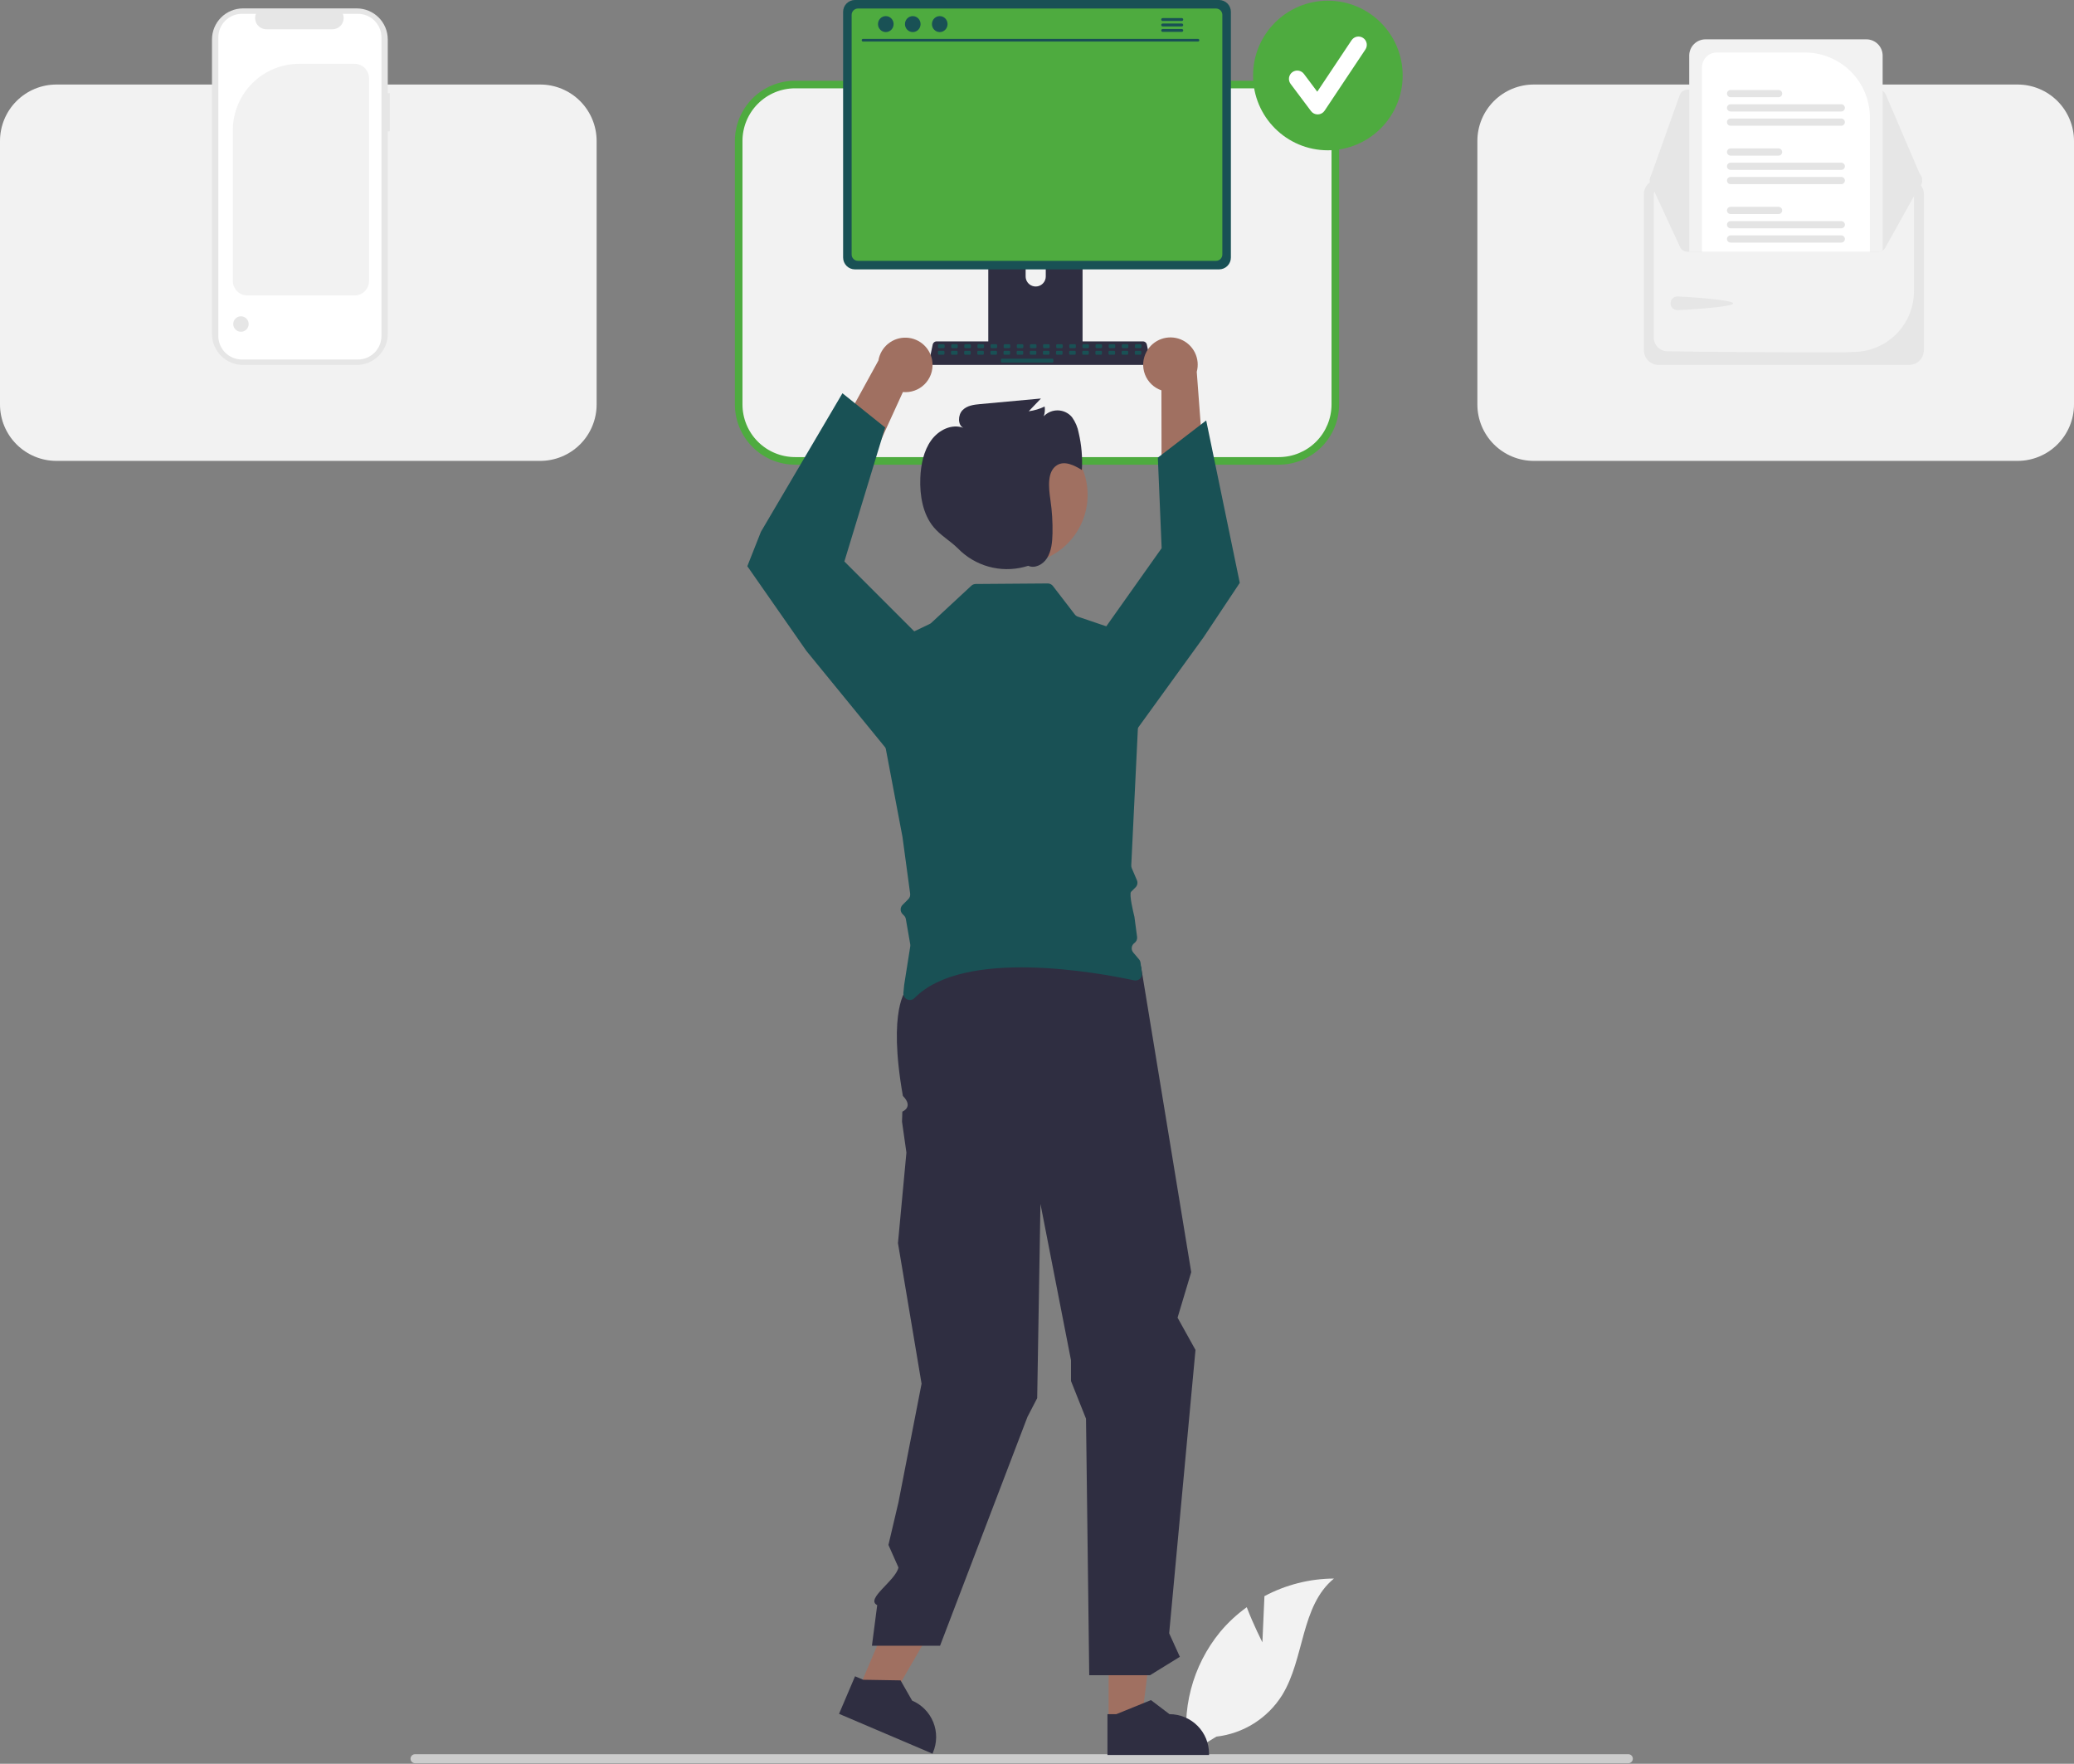 <svg width="501" height="426" viewBox="0 0 501 426" fill="none" xmlns="http://www.w3.org/2000/svg">
<rect x="0" y="0" width="501" height="426" fill="#808080" stroke="none"/>
<g clip-path="url(#clip0_291_120)">
<path d="M304.946 396.658L305.442 385.511C310.61 382.748 316.374 381.289 322.234 381.26C314.169 387.854 315.177 400.565 309.709 409.432C307.982 412.185 305.658 414.513 302.909 416.246C300.16 417.978 297.057 419.07 293.829 419.439L287.079 423.572C286.153 418.409 286.357 413.107 287.678 408.03C288.998 402.954 291.403 398.224 294.728 394.166C296.615 391.909 298.78 389.898 301.17 388.181C302.786 392.443 304.946 396.658 304.946 396.658Z" fill="#F2F2F2"/>
<path d="M394.434 424.774C394.434 424.917 394.406 425.059 394.352 425.191C394.297 425.323 394.217 425.444 394.116 425.545C394.014 425.646 393.894 425.726 393.762 425.781C393.63 425.835 393.488 425.863 393.345 425.863H100.257C99.969 425.863 99.692 425.748 99.487 425.544C99.283 425.34 99.168 425.063 99.168 424.774C99.168 424.485 99.283 424.208 99.487 424.004C99.692 423.8 99.969 423.685 100.257 423.685H393.345C393.488 423.684 393.63 423.712 393.762 423.767C393.894 423.821 394.014 423.902 394.116 424.003C394.217 424.104 394.297 424.224 394.352 424.357C394.406 424.489 394.434 424.631 394.434 424.774Z" fill="#CCCCCC"/>
<path d="M487.377 111.317H370.5C366.888 111.313 363.425 109.877 360.871 107.323C358.317 104.769 356.881 101.306 356.877 97.694V34.037C356.881 30.425 358.317 26.963 360.871 24.409C363.425 21.855 366.888 20.419 370.5 20.415H487.377C490.989 20.419 494.452 21.855 497.005 24.409C499.559 26.963 500.996 30.425 501 34.037V97.694C500.996 101.306 499.559 104.769 497.006 107.323C494.452 109.877 490.989 111.313 487.377 111.317Z" fill="#F2F2F2"/>
<path d="M308.939 111.317H192.061C188.449 111.313 184.987 109.877 182.433 107.323C179.879 104.769 178.442 101.306 178.438 97.694V34.037C178.442 30.425 179.879 26.963 182.433 24.409C184.987 21.855 188.449 20.419 192.061 20.415H308.939C312.551 20.419 316.013 21.855 318.567 24.409C321.121 26.963 322.558 30.425 322.562 34.037V97.694C322.558 101.306 321.121 104.769 318.567 107.323C316.013 109.877 312.551 111.313 308.939 111.317Z" fill="#F2F2F2"/>
<path d="M130.5 111.317H13.623C10.011 111.313 6.548 109.877 3.994 107.323C1.441 104.769 0.004 101.306 0 97.694V34.037C0.004 30.425 1.441 26.963 3.995 24.409C6.548 21.855 10.011 20.419 13.623 20.415H130.5C134.112 20.419 137.575 21.855 140.129 24.409C142.683 26.963 144.119 30.425 144.123 34.037V97.694C144.119 101.306 142.683 104.769 140.129 107.323C137.575 109.877 134.112 111.313 130.5 111.317Z" fill="#F2F2F2"/>
<path d="M308.939 112.232H192.061C188.207 112.228 184.512 110.695 181.786 107.969C179.061 105.244 177.528 101.549 177.523 97.694V34.037C177.528 30.183 179.061 26.488 181.786 23.762C184.512 21.037 188.207 19.504 192.061 19.5H308.939C312.793 19.504 316.489 21.037 319.214 23.762C321.939 26.488 323.472 30.183 323.477 34.037V97.694C323.473 101.549 321.94 105.244 319.214 107.969C316.489 110.695 312.793 112.228 308.939 112.232ZM192.061 21.33C188.692 21.333 185.462 22.673 183.08 25.056C180.698 27.438 179.358 30.668 179.354 34.037V97.694C179.357 101.063 180.697 104.293 183.08 106.676C185.462 109.058 188.692 110.398 192.061 110.402H308.939C312.308 110.398 315.538 109.058 317.921 106.676C320.303 104.293 321.643 101.063 321.647 97.694V34.037C321.643 30.668 320.303 27.438 317.92 25.056C315.538 22.673 312.308 21.333 308.939 21.33H192.061Z" fill="#4EAB3F"/>
<path d="M94.145 22.493H93.672V9.531C93.672 7.542 92.882 5.634 91.475 4.227C90.068 2.82 88.16 2.03 86.171 2.03H58.709C57.724 2.03 56.748 2.224 55.838 2.601C54.928 2.978 54.101 3.53 53.404 4.227C52.708 4.923 52.155 5.75 51.778 6.661C51.401 7.571 51.207 8.546 51.207 9.531V80.64C51.207 82.63 51.997 84.538 53.404 85.945C54.811 87.352 56.719 88.142 58.709 88.142H86.17C87.155 88.142 88.131 87.948 89.041 87.571C89.951 87.194 90.778 86.641 91.475 85.945C92.171 85.248 92.724 84.421 93.101 83.511C93.478 82.601 93.672 81.625 93.672 80.64V31.72H94.145L94.145 22.493Z" fill="#E6E6E6"/>
<path d="M92.142 9.029V81.142C92.142 82.651 91.543 84.097 90.476 85.164C89.41 86.231 87.963 86.831 86.455 86.831H58.43C56.921 86.831 55.473 86.232 54.406 85.165C53.339 84.099 52.739 82.651 52.738 81.142V9.029C52.739 7.52 53.339 6.073 54.406 5.006C55.473 3.939 56.92 3.34 58.429 3.34H61.829C61.662 3.751 61.599 4.196 61.644 4.637C61.69 5.078 61.843 5.5 62.09 5.868C62.337 6.236 62.671 6.538 63.062 6.746C63.453 6.955 63.889 7.064 64.332 7.065H80.309C80.753 7.064 81.189 6.955 81.58 6.746C81.971 6.538 82.304 6.236 82.552 5.868C82.799 5.5 82.952 5.078 82.997 4.637C83.043 4.196 82.979 3.751 82.812 3.34H86.454C87.962 3.34 89.409 3.94 90.476 5.006C91.542 6.073 92.142 7.519 92.142 9.028V9.029Z" fill="white"/>
<path d="M85.637 71.361H59.755C58.824 71.359 57.931 70.989 57.273 70.331C56.615 69.673 56.245 68.78 56.244 67.85V31.439C56.248 27.189 57.939 23.114 60.945 20.108C63.95 17.102 68.025 15.412 72.276 15.407H85.637C86.567 15.408 87.46 15.778 88.118 16.436C88.776 17.095 89.147 17.987 89.148 18.918V67.85C89.147 68.78 88.776 69.673 88.118 70.331C87.46 70.989 86.567 71.359 85.637 71.361Z" fill="#F2F2F2"/>
<path d="M58.204 80.125C59.233 80.125 60.068 79.291 60.068 78.262C60.068 77.233 59.233 76.398 58.204 76.398C57.175 76.398 56.341 77.233 56.341 78.262C56.341 79.291 57.175 80.125 58.204 80.125Z" fill="#E6E6E6"/>
<path d="M260.406 50.734H239.827C239.716 50.733 239.606 50.75 239.5 50.785C239.277 50.854 239.082 50.993 238.943 51.181C238.804 51.369 238.73 51.597 238.73 51.831V84.341H261.506V51.831C261.506 51.687 261.477 51.544 261.422 51.41C261.366 51.277 261.285 51.156 261.183 51.054C261.081 50.953 260.96 50.872 260.826 50.817C260.693 50.762 260.55 50.734 260.406 50.734ZM252.617 66.774C252.618 67.301 252.444 67.814 252.123 68.232C251.816 68.638 251.39 68.937 250.904 69.088C250.418 69.238 249.898 69.233 249.415 69.072C248.933 68.91 248.513 68.602 248.215 68.19C247.917 67.778 247.756 67.282 247.755 66.774V63.002C247.761 62.361 248.02 61.748 248.475 61.297C248.93 60.846 249.545 60.593 250.186 60.593C250.827 60.593 251.442 60.846 251.897 61.297C252.353 61.748 252.612 62.361 252.617 63.002V66.774Z" fill="#2F2E41"/>
<path d="M238.66 83.302V86.436C238.66 86.599 238.725 86.755 238.839 86.87C238.954 86.986 239.11 87.051 239.272 87.052H260.964C261.126 87.05 261.281 86.985 261.396 86.87C261.511 86.755 261.575 86.599 261.576 86.436V83.302H238.66Z" fill="#195155"/>
<path d="M294.482 0H206.518C205.762 0.001 205.037 0.301 204.503 0.836C203.968 1.37 203.667 2.094 203.665 2.85V62.209C203.666 62.965 203.966 63.691 204.501 64.226C205.036 64.761 205.761 65.061 206.518 65.062H294.482C295.239 65.061 295.964 64.761 296.499 64.226C297.034 63.691 297.335 62.965 297.335 62.209V2.85C297.333 2.094 297.032 1.37 296.497 0.836C295.963 0.301 295.238 0.001 294.482 0Z" fill="#195155"/>
<path d="M293.747 2.06H207.25C206.845 2.061 206.458 2.223 206.172 2.509C205.886 2.796 205.725 3.184 205.725 3.588V61.477C205.726 61.881 205.887 62.268 206.173 62.554C206.458 62.84 206.846 63.001 207.25 63.002H293.747C294.151 63.001 294.538 62.84 294.824 62.554C295.11 62.268 295.271 61.881 295.272 61.477V3.588C295.271 3.184 295.111 2.796 294.825 2.509C294.539 2.223 294.151 2.061 293.747 2.06Z" fill="#4EAB3F"/>
<path d="M277.828 87.001L277.029 83.207C276.996 83.052 276.924 82.908 276.821 82.788C276.718 82.668 276.587 82.575 276.439 82.519C276.332 82.477 276.218 82.455 276.103 82.455H226.238C226.123 82.455 226.009 82.477 225.902 82.519C225.754 82.575 225.622 82.668 225.519 82.788C225.416 82.908 225.345 83.052 225.312 83.207L224.513 87.001C224.484 87.139 224.487 87.281 224.52 87.418C224.553 87.555 224.616 87.682 224.705 87.792C224.793 87.901 224.905 87.989 225.032 88.05C225.159 88.11 225.298 88.142 225.439 88.142H276.899C277.04 88.143 277.18 88.111 277.307 88.05C277.434 87.99 277.546 87.9 277.634 87.79C277.723 87.681 277.787 87.554 277.82 87.417C277.853 87.281 277.856 87.138 277.828 87.001Z" fill="#2F2E41"/>
<path d="M227.941 83.138H226.85C226.714 83.138 226.603 83.249 226.603 83.385V83.843C226.603 83.979 226.714 84.09 226.85 84.09H227.941C228.078 84.09 228.188 83.979 228.188 83.843V83.385C228.188 83.249 228.078 83.138 227.941 83.138Z" fill="#195155"/>
<path d="M231.111 83.138H230.02C229.884 83.138 229.773 83.249 229.773 83.385V83.843C229.773 83.979 229.884 84.09 230.02 84.09H231.111C231.247 84.09 231.358 83.979 231.358 83.843V83.385C231.358 83.249 231.247 83.138 231.111 83.138Z" fill="#195155"/>
<path d="M234.281 83.138H233.19C233.053 83.138 232.943 83.249 232.943 83.385V83.843C232.943 83.979 233.053 84.09 233.19 84.09H234.281C234.417 84.09 234.528 83.979 234.528 83.843V83.385C234.528 83.249 234.417 83.138 234.281 83.138Z" fill="#195155"/>
<path d="M237.451 83.138H236.36C236.223 83.138 236.113 83.249 236.113 83.385V83.843C236.113 83.979 236.223 84.09 236.36 84.09H237.451C237.587 84.09 237.698 83.979 237.698 83.843V83.385C237.698 83.249 237.587 83.138 237.451 83.138Z" fill="#195155"/>
<path d="M240.621 83.138H239.53C239.393 83.138 239.283 83.249 239.283 83.385V83.843C239.283 83.979 239.393 84.09 239.53 84.09H240.621C240.757 84.09 240.868 83.979 240.868 83.843V83.385C240.868 83.249 240.757 83.138 240.621 83.138Z" fill="#195155"/>
<path d="M243.791 83.138H242.699C242.563 83.138 242.453 83.249 242.453 83.385V83.843C242.453 83.979 242.563 84.09 242.699 84.09H243.791C243.927 84.09 244.038 83.979 244.038 83.843V83.385C244.038 83.249 243.927 83.138 243.791 83.138Z" fill="#195155"/>
<path d="M246.961 83.138H245.869C245.733 83.138 245.622 83.249 245.622 83.385V83.843C245.622 83.979 245.733 84.09 245.869 84.09H246.961C247.097 84.09 247.207 83.979 247.207 83.843V83.385C247.207 83.249 247.097 83.138 246.961 83.138Z" fill="#195155"/>
<path d="M250.13 83.138H249.039C248.903 83.138 248.792 83.249 248.792 83.385V83.843C248.792 83.979 248.903 84.09 249.039 84.09H250.13C250.267 84.09 250.377 83.979 250.377 83.843V83.385C250.377 83.249 250.267 83.138 250.13 83.138Z" fill="#195155"/>
<path d="M253.3 83.138H252.209C252.073 83.138 251.962 83.249 251.962 83.385V83.843C251.962 83.979 252.073 84.09 252.209 84.09H253.3C253.437 84.09 253.547 83.979 253.547 83.843V83.385C253.547 83.249 253.437 83.138 253.3 83.138Z" fill="#195155"/>
<path d="M256.47 83.138H255.379C255.243 83.138 255.132 83.249 255.132 83.385V83.843C255.132 83.979 255.243 84.09 255.379 84.09H256.47C256.607 84.09 256.717 83.979 256.717 83.843V83.385C256.717 83.249 256.607 83.138 256.47 83.138Z" fill="#195155"/>
<path d="M259.64 83.138H258.549C258.413 83.138 258.302 83.249 258.302 83.385V83.843C258.302 83.979 258.413 84.09 258.549 84.09H259.64C259.776 84.09 259.887 83.979 259.887 83.843V83.385C259.887 83.249 259.776 83.138 259.64 83.138Z" fill="#195155"/>
<path d="M262.81 83.138H261.719C261.582 83.138 261.472 83.249 261.472 83.385V83.843C261.472 83.979 261.582 84.09 261.719 84.09H262.81C262.946 84.09 263.057 83.979 263.057 83.843V83.385C263.057 83.249 262.946 83.138 262.81 83.138Z" fill="#195155"/>
<path d="M265.98 83.138H264.889C264.752 83.138 264.642 83.249 264.642 83.385V83.843C264.642 83.979 264.752 84.09 264.889 84.09H265.98C266.116 84.09 266.227 83.979 266.227 83.843V83.385C266.227 83.249 266.116 83.138 265.98 83.138Z" fill="#195155"/>
<path d="M269.15 83.138H268.059C267.922 83.138 267.812 83.249 267.812 83.385V83.843C267.812 83.979 267.922 84.09 268.059 84.09H269.15C269.286 84.09 269.397 83.979 269.397 83.843V83.385C269.397 83.249 269.286 83.138 269.15 83.138Z" fill="#195155"/>
<path d="M272.32 83.138H271.228C271.092 83.138 270.982 83.249 270.982 83.385V83.843C270.982 83.979 271.092 84.09 271.228 84.09H272.32C272.456 84.09 272.567 83.979 272.567 83.843V83.385C272.567 83.249 272.456 83.138 272.32 83.138Z" fill="#195155"/>
<path d="M275.49 83.138H274.398C274.262 83.138 274.151 83.249 274.151 83.385V83.843C274.151 83.979 274.262 84.09 274.398 84.09H275.49C275.626 84.09 275.736 83.979 275.736 83.843V83.385C275.736 83.249 275.626 83.138 275.49 83.138Z" fill="#195155"/>
<path d="M227.904 84.724H226.813C226.676 84.724 226.566 84.834 226.566 84.97V85.428C226.566 85.564 226.676 85.674 226.813 85.674H227.904C228.04 85.674 228.151 85.564 228.151 85.428V84.97C228.151 84.834 228.04 84.724 227.904 84.724Z" fill="#195155"/>
<path d="M231.074 84.724H229.982C229.846 84.724 229.736 84.834 229.736 84.97V85.428C229.736 85.564 229.846 85.674 229.982 85.674H231.074C231.21 85.674 231.321 85.564 231.321 85.428V84.97C231.321 84.834 231.21 84.724 231.074 84.724Z" fill="#195155"/>
<path d="M234.244 84.724H233.152C233.016 84.724 232.905 84.834 232.905 84.97V85.428C232.905 85.564 233.016 85.674 233.152 85.674H234.244C234.38 85.674 234.49 85.564 234.49 85.428V84.97C234.49 84.834 234.38 84.724 234.244 84.724Z" fill="#195155"/>
<path d="M237.413 84.724H236.322C236.186 84.724 236.075 84.834 236.075 84.97V85.428C236.075 85.564 236.186 85.674 236.322 85.674H237.413C237.55 85.674 237.66 85.564 237.66 85.428V84.97C237.66 84.834 237.55 84.724 237.413 84.724Z" fill="#195155"/>
<path d="M240.583 84.724H239.492C239.356 84.724 239.245 84.834 239.245 84.97V85.428C239.245 85.564 239.356 85.674 239.492 85.674H240.583C240.72 85.674 240.83 85.564 240.83 85.428V84.97C240.83 84.834 240.72 84.724 240.583 84.724Z" fill="#195155"/>
<path d="M243.753 84.724H242.662C242.526 84.724 242.415 84.834 242.415 84.97V85.428C242.415 85.564 242.526 85.674 242.662 85.674H243.753C243.89 85.674 244 85.564 244 85.428V84.97C244 84.834 243.89 84.724 243.753 84.724Z" fill="#195155"/>
<path d="M246.923 84.724H245.832C245.696 84.724 245.585 84.834 245.585 84.97V85.428C245.585 85.564 245.696 85.674 245.832 85.674H246.923C247.059 85.674 247.17 85.564 247.17 85.428V84.97C247.17 84.834 247.059 84.724 246.923 84.724Z" fill="#195155"/>
<path d="M250.093 84.724H249.002C248.865 84.724 248.755 84.834 248.755 84.97V85.428C248.755 85.564 248.865 85.674 249.002 85.674H250.093C250.229 85.674 250.34 85.564 250.34 85.428V84.97C250.34 84.834 250.229 84.724 250.093 84.724Z" fill="#195155"/>
<path d="M253.263 84.724H252.172C252.035 84.724 251.925 84.834 251.925 84.97V85.428C251.925 85.564 252.035 85.674 252.172 85.674H253.263C253.399 85.674 253.51 85.564 253.51 85.428V84.97C253.51 84.834 253.399 84.724 253.263 84.724Z" fill="#195155"/>
<path d="M256.433 84.724H255.342C255.205 84.724 255.095 84.834 255.095 84.97V85.428C255.095 85.564 255.205 85.674 255.342 85.674H256.433C256.569 85.674 256.68 85.564 256.68 85.428V84.97C256.68 84.834 256.569 84.724 256.433 84.724Z" fill="#195155"/>
<path d="M259.603 84.724H258.511C258.375 84.724 258.265 84.834 258.265 84.97V85.428C258.265 85.564 258.375 85.674 258.511 85.674H259.603C259.739 85.674 259.85 85.564 259.85 85.428V84.97C259.85 84.834 259.739 84.724 259.603 84.724Z" fill="#195155"/>
<path d="M262.773 84.724H261.681C261.545 84.724 261.434 84.834 261.434 84.97V85.428C261.434 85.564 261.545 85.674 261.681 85.674H262.773C262.909 85.674 263.019 85.564 263.019 85.428V84.97C263.019 84.834 262.909 84.724 262.773 84.724Z" fill="#195155"/>
<path d="M265.942 84.724H264.851C264.715 84.724 264.604 84.834 264.604 84.97V85.428C264.604 85.564 264.715 85.674 264.851 85.674H265.942C266.079 85.674 266.189 85.564 266.189 85.428V84.97C266.189 84.834 266.079 84.724 265.942 84.724Z" fill="#195155"/>
<path d="M269.112 84.724H268.021C267.885 84.724 267.774 84.834 267.774 84.97V85.428C267.774 85.564 267.885 85.674 268.021 85.674H269.112C269.249 85.674 269.359 85.564 269.359 85.428V84.97C269.359 84.834 269.249 84.724 269.112 84.724Z" fill="#195155"/>
<path d="M272.282 84.724H271.191C271.055 84.724 270.944 84.834 270.944 84.97V85.428C270.944 85.564 271.055 85.674 271.191 85.674H272.282C272.419 85.674 272.529 85.564 272.529 85.428V84.97C272.529 84.834 272.419 84.724 272.282 84.724Z" fill="#195155"/>
<path d="M275.452 84.724H274.361C274.225 84.724 274.114 84.834 274.114 84.97V85.428C274.114 85.564 274.225 85.674 274.361 85.674H275.452C275.588 85.674 275.699 85.564 275.699 85.428V84.97C275.699 84.834 275.588 84.724 275.452 84.724Z" fill="#195155"/>
<path d="M254.214 86.625H242.028C241.892 86.625 241.781 86.736 241.781 86.872V87.329C241.781 87.466 241.892 87.576 242.028 87.576H254.214C254.35 87.576 254.461 87.466 254.461 87.329V86.872C254.461 86.736 254.35 86.625 254.214 86.625Z" fill="#195155"/>
<path d="M289.4 10.035H208.466C208.381 10.033 208.301 9.998 208.243 9.938C208.184 9.878 208.151 9.797 208.151 9.713C208.151 9.629 208.184 9.548 208.243 9.488C208.301 9.428 208.381 9.393 208.466 9.391H289.4C289.484 9.393 289.564 9.428 289.623 9.488C289.682 9.548 289.715 9.629 289.715 9.713C289.715 9.797 289.682 9.878 289.623 9.938C289.564 9.998 289.484 10.033 289.4 10.035Z" fill="#195155"/>
<path d="M213.975 7.748C215.017 7.748 215.861 6.885 215.861 5.82C215.861 4.755 215.017 3.891 213.975 3.891C212.933 3.891 212.089 4.755 212.089 5.82C212.089 6.885 212.933 7.748 213.975 7.748Z" fill="#195155"/>
<path d="M220.491 7.748C221.533 7.748 222.377 6.885 222.377 5.82C222.377 4.755 221.533 3.891 220.491 3.891C219.449 3.891 218.605 4.755 218.605 5.82C218.605 6.885 219.449 7.748 220.491 7.748Z" fill="#195155"/>
<path d="M227.007 7.748C228.049 7.748 228.893 6.885 228.893 5.82C228.893 4.755 228.049 3.891 227.007 3.891C225.965 3.891 225.121 4.755 225.121 5.82C225.121 6.885 225.965 7.748 227.007 7.748Z" fill="#195155"/>
<path d="M285.477 4.368H280.849C280.757 4.37 280.67 4.408 280.606 4.474C280.542 4.539 280.506 4.627 280.506 4.718C280.506 4.81 280.542 4.898 280.606 4.963C280.67 5.029 280.757 5.067 280.849 5.069H285.477C285.569 5.067 285.656 5.03 285.721 4.964C285.786 4.899 285.822 4.81 285.822 4.718C285.822 4.626 285.786 4.538 285.721 4.472C285.656 4.407 285.569 4.369 285.477 4.368Z" fill="#195155"/>
<path d="M285.477 5.684H280.849C280.757 5.686 280.67 5.724 280.606 5.789C280.542 5.854 280.506 5.942 280.506 6.034C280.506 6.125 280.542 6.213 280.606 6.279C280.67 6.344 280.757 6.382 280.849 6.384H285.477C285.569 6.383 285.656 6.345 285.721 6.28C285.786 6.214 285.822 6.126 285.822 6.034C285.822 5.942 285.786 5.853 285.721 5.788C285.656 5.722 285.569 5.685 285.477 5.684Z" fill="#195155"/>
<path d="M285.477 6.999H280.849C280.757 7.001 280.67 7.039 280.606 7.105C280.542 7.17 280.506 7.258 280.506 7.349C280.506 7.441 280.542 7.529 280.606 7.594C280.67 7.66 280.757 7.698 280.849 7.7H285.477C285.569 7.698 285.656 7.661 285.721 7.595C285.786 7.53 285.822 7.441 285.822 7.349C285.822 7.257 285.786 7.169 285.721 7.103C285.656 7.038 285.569 7 285.477 6.999Z" fill="#195155"/>
<path d="M461.166 43.342H400.663C399.718 43.343 398.812 43.719 398.143 44.388C397.475 45.056 397.099 45.962 397.098 46.908V84.577C397.099 85.522 397.475 86.428 398.143 87.097C398.812 87.765 399.718 88.141 400.663 88.142H461.166C462.111 88.141 463.018 87.765 463.686 87.097C464.354 86.428 464.73 85.522 464.732 84.577V46.908C464.731 45.962 464.355 45.056 463.686 44.388C463.018 43.719 462.111 43.343 461.166 43.342Z" fill="#F2F2F2"/>
<path d="M461.166 43.342H400.663C399.718 43.343 398.812 43.719 398.143 44.388C397.475 45.056 397.099 45.962 397.098 46.908V84.577C397.099 85.522 397.475 86.428 398.143 87.097C398.812 87.765 399.718 88.141 400.663 88.142H461.166C462.111 88.141 463.018 87.765 463.686 87.097C464.354 86.428 464.73 85.522 464.732 84.577V46.908C464.731 45.962 464.355 45.056 463.686 44.388C463.018 43.719 462.111 43.343 461.166 43.342ZM462.336 70.4C462.322 74.235 460.805 77.912 458.111 80.641C455.417 83.371 451.761 84.935 447.926 85C441.787 85.08 451.323 85.111 443.919 85.111C426.988 85.111 409.333 84.949 402.746 84.844C401.88 84.826 401.054 84.47 400.446 83.852C399.839 83.234 399.497 82.403 399.493 81.536V46.911C399.494 46.6 399.617 46.303 399.836 46.083C400.055 45.863 400.353 45.739 400.663 45.738H461.164C461.474 45.738 461.772 45.861 461.991 46.081C462.211 46.3 462.335 46.597 462.336 46.907L462.336 70.4Z" fill="#E6E6E6"/>
<path d="M453.718 21.651H407.621C407.214 21.652 406.816 21.779 406.483 22.014C406.149 22.249 405.897 22.581 405.759 22.965L398.64 42.938C398.533 43.237 398.5 43.556 398.543 43.87C398.586 44.183 398.703 44.482 398.886 44.741C399.068 44.999 399.309 45.211 399.59 45.357C399.871 45.503 400.183 45.579 400.499 45.58L462.323 45.689H462.326C462.653 45.689 462.975 45.608 463.263 45.453C463.551 45.298 463.796 45.074 463.976 44.8C464.156 44.527 464.266 44.214 464.295 43.888C464.324 43.562 464.272 43.234 464.143 42.933L464.035 42.979L464.143 42.933L455.536 22.85C455.383 22.494 455.13 22.191 454.807 21.978C454.484 21.765 454.105 21.651 453.718 21.651Z" fill="#E6E6E6"/>
<path d="M464.303 43.367C464.303 43.635 464.248 43.9 464.143 44.146L455.536 59.606C455.383 59.961 455.129 60.263 454.806 60.476C454.483 60.689 454.105 60.802 453.718 60.803H407.622C407.214 60.802 406.816 60.676 406.483 60.441C406.149 60.206 405.896 59.874 405.758 59.49L398.64 44.141C398.553 43.896 398.515 43.637 398.528 43.378C398.541 43.118 398.605 42.864 398.716 42.63C398.828 42.395 398.984 42.185 399.177 42.011C399.369 41.837 399.594 41.702 399.839 41.615C400.051 41.539 400.274 41.5 400.499 41.5L408.051 41.485L411.133 41.48L451.693 41.409L454.777 41.404L462.323 41.389H462.325C462.85 41.389 463.353 41.598 463.724 41.969C464.094 42.34 464.303 42.843 464.303 43.367Z" fill="#E6E6E6"/>
<path d="M405.199 71.598C406.113 71.598 418.666 72.365 418.666 73.28C418.666 74.194 406.113 74.909 405.199 74.909C404.76 74.909 404.339 74.734 404.029 74.424C403.718 74.113 403.544 73.692 403.544 73.254C403.544 72.814 403.718 72.394 404.029 72.083C404.339 71.773 404.76 71.598 405.199 71.598Z" fill="#E6E6E6"/>
<path d="M450.848 9.5H411.98C410.938 9.502 409.939 9.916 409.203 10.653C408.466 11.389 408.052 12.388 408.051 13.429V60.803H453.718C454.093 60.804 454.461 60.697 454.777 60.495V13.429C454.775 12.388 454.361 11.389 453.625 10.653C452.888 9.916 451.889 9.502 450.848 9.5Z" fill="#F2F2F2"/>
<path d="M436.012 12.686H414.712C413.763 12.687 412.854 13.064 412.183 13.735C411.512 14.405 411.135 15.314 411.133 16.263V60.803H451.693V28.366C451.688 24.209 450.034 20.224 447.095 17.284C444.155 14.344 440.17 12.691 436.012 12.686Z" fill="white"/>
<path d="M444.783 56.847H418.043C417.928 56.847 417.815 56.869 417.709 56.913C417.603 56.956 417.506 57.02 417.425 57.101C417.344 57.182 417.28 57.279 417.236 57.385C417.192 57.49 417.169 57.604 417.169 57.719C417.169 57.833 417.192 57.947 417.236 58.053C417.28 58.159 417.344 58.255 417.425 58.336C417.506 58.417 417.603 58.481 417.709 58.525C417.815 58.568 417.928 58.59 418.043 58.59H444.783C444.897 58.59 445.011 58.568 445.117 58.525C445.223 58.481 445.319 58.417 445.4 58.336C445.482 58.255 445.546 58.159 445.59 58.053C445.634 57.947 445.657 57.833 445.657 57.719C445.657 57.604 445.634 57.49 445.59 57.385C445.546 57.279 445.482 57.182 445.4 57.101C445.319 57.02 445.223 56.956 445.117 56.913C445.011 56.869 444.897 56.847 444.783 56.847Z" fill="#E4E4E4"/>
<path d="M444.783 53.4H418.043C417.812 53.401 417.591 53.493 417.428 53.657C417.265 53.82 417.173 54.042 417.173 54.273C417.173 54.504 417.265 54.725 417.428 54.889C417.591 55.052 417.812 55.144 418.043 55.145H444.783C444.897 55.145 445.011 55.123 445.117 55.079C445.223 55.036 445.32 54.971 445.401 54.89C445.482 54.809 445.547 54.713 445.591 54.607C445.635 54.501 445.658 54.387 445.658 54.273C445.658 54.158 445.635 54.044 445.591 53.938C445.547 53.832 445.482 53.736 445.401 53.655C445.32 53.574 445.223 53.51 445.117 53.466C445.011 53.422 444.897 53.4 444.783 53.4Z" fill="#E4E4E4"/>
<path d="M429.634 49.955H418.043C417.928 49.955 417.815 49.977 417.709 50.021C417.603 50.064 417.506 50.128 417.425 50.209C417.344 50.29 417.28 50.386 417.236 50.492C417.192 50.598 417.169 50.712 417.169 50.827C417.169 50.941 417.192 51.055 417.236 51.161C417.28 51.267 417.344 51.363 417.425 51.444C417.506 51.525 417.603 51.589 417.709 51.632C417.815 51.676 417.928 51.698 418.043 51.698H429.634C429.749 51.698 429.863 51.676 429.969 51.632C430.075 51.589 430.171 51.525 430.252 51.444C430.333 51.363 430.398 51.267 430.442 51.161C430.486 51.055 430.508 50.941 430.508 50.827C430.508 50.712 430.486 50.598 430.442 50.492C430.398 50.386 430.333 50.29 430.252 50.209C430.171 50.128 430.075 50.064 429.969 50.021C429.863 49.977 429.749 49.955 429.634 49.955Z" fill="#E4E4E4"/>
<path d="M444.783 42.737H418.043C417.812 42.738 417.591 42.83 417.428 42.994C417.265 43.157 417.173 43.379 417.173 43.61C417.173 43.841 417.265 44.062 417.428 44.226C417.591 44.389 417.812 44.482 418.043 44.482H444.783C444.897 44.483 445.011 44.46 445.117 44.417C445.223 44.373 445.32 44.309 445.401 44.228C445.482 44.147 445.547 44.05 445.591 43.944C445.635 43.838 445.658 43.725 445.658 43.61C445.658 43.495 445.635 43.381 445.591 43.275C445.547 43.169 445.482 43.073 445.401 42.992C445.32 42.911 445.223 42.847 445.117 42.803C445.011 42.759 444.897 42.737 444.783 42.737Z" fill="#E4E4E4"/>
<path d="M444.783 39.292H418.043C417.928 39.292 417.815 39.314 417.709 39.358C417.603 39.401 417.506 39.466 417.425 39.547C417.344 39.628 417.28 39.724 417.236 39.83C417.192 39.936 417.169 40.049 417.169 40.164C417.169 40.278 417.192 40.392 417.236 40.498C417.28 40.604 417.344 40.7 417.425 40.781C417.506 40.862 417.603 40.926 417.709 40.97C417.815 41.013 417.928 41.036 418.043 41.035H444.783C444.897 41.036 445.011 41.013 445.117 40.97C445.223 40.926 445.319 40.862 445.4 40.781C445.482 40.7 445.546 40.604 445.59 40.498C445.634 40.392 445.657 40.278 445.657 40.164C445.657 40.049 445.634 39.936 445.59 39.83C445.546 39.724 445.482 39.628 445.4 39.547C445.319 39.466 445.223 39.401 445.117 39.358C445.011 39.314 444.897 39.292 444.783 39.292Z" fill="#E4E4E4"/>
<path d="M429.634 35.845H418.043C417.812 35.846 417.591 35.938 417.428 36.102C417.265 36.265 417.173 36.487 417.173 36.718C417.173 36.949 417.265 37.17 417.428 37.334C417.591 37.497 417.812 37.589 418.043 37.59H429.634C429.749 37.59 429.863 37.568 429.969 37.524C430.075 37.481 430.171 37.416 430.253 37.335C430.334 37.254 430.398 37.158 430.442 37.052C430.486 36.946 430.509 36.832 430.509 36.718C430.509 36.603 430.486 36.489 430.442 36.383C430.398 36.277 430.334 36.181 430.253 36.1C430.171 36.019 430.075 35.955 429.969 35.911C429.863 35.867 429.749 35.845 429.634 35.845Z" fill="#E4E4E4"/>
<path d="M444.783 28.628H418.043C417.812 28.628 417.59 28.72 417.426 28.883C417.263 29.047 417.171 29.269 417.171 29.5C417.171 29.732 417.263 29.953 417.426 30.117C417.59 30.281 417.812 30.372 418.043 30.372H444.783C445.014 30.372 445.236 30.281 445.4 30.117C445.563 29.953 445.655 29.732 445.655 29.5C445.655 29.269 445.563 29.047 445.4 28.883C445.236 28.72 445.014 28.628 444.783 28.628Z" fill="#E4E4E4"/>
<path d="M444.783 25.183H418.043C417.812 25.183 417.59 25.274 417.426 25.438C417.263 25.602 417.171 25.823 417.171 26.055C417.171 26.286 417.263 26.508 417.426 26.672C417.59 26.835 417.812 26.927 418.043 26.927H444.783C445.014 26.927 445.236 26.835 445.4 26.672C445.563 26.508 445.655 26.286 445.655 26.055C445.655 25.823 445.563 25.602 445.4 25.438C445.236 25.274 445.014 25.183 444.783 25.183Z" fill="#E4E4E4"/>
<path d="M429.634 21.736H418.043C417.812 21.736 417.591 21.828 417.428 21.992C417.265 22.155 417.173 22.377 417.173 22.608C417.173 22.839 417.265 23.061 417.428 23.224C417.591 23.388 417.812 23.48 418.043 23.48H429.634C429.749 23.481 429.863 23.458 429.969 23.415C430.075 23.371 430.171 23.307 430.253 23.226C430.334 23.145 430.398 23.048 430.442 22.942C430.486 22.836 430.509 22.723 430.509 22.608C430.509 22.493 430.486 22.38 430.442 22.274C430.398 22.168 430.334 22.071 430.253 21.99C430.171 21.909 430.075 21.845 429.969 21.801C429.863 21.758 429.749 21.735 429.634 21.736Z" fill="#E4E4E4"/>
<path d="M276.975 84.906C276.509 85.742 276.232 86.669 276.163 87.624C276.094 88.578 276.235 89.536 276.576 90.429C276.918 91.323 277.451 92.131 278.139 92.797C278.826 93.462 279.651 93.969 280.555 94.281L280.595 117.538L290.673 110.868L289.09 89.805C289.514 88.251 289.353 86.595 288.637 85.152C287.922 83.709 286.702 82.578 285.208 81.974C283.715 81.371 282.052 81.335 280.535 81.876C279.017 82.416 277.751 83.494 276.975 84.906Z" fill="#A07061"/>
<path d="M207.144 408.606L214.485 411.735L230.043 384.911L219.209 380.294L207.144 408.606Z" fill="#A07061"/>
<path d="M267.802 415.553L275.78 415.552L279.577 384.776L267.801 384.777L267.802 415.553Z" fill="#A07061"/>
<path d="M267.521 423.876L292.057 423.875V423.565C292.057 421.032 291.051 418.603 289.26 416.812C287.469 415.021 285.04 414.015 282.507 414.015H282.506L278.024 410.615L269.662 414.015L267.521 414.015L267.521 423.876Z" fill="#2F2E41"/>
<path d="M202.681 413.935L225.253 423.554L225.374 423.268C226.367 420.938 226.394 418.309 225.449 415.96C224.503 413.61 222.663 411.732 220.333 410.739L220.333 410.738L217.543 405.853L208.517 405.703L206.546 404.864L202.681 413.935Z" fill="#2F2E41"/>
<path d="M275.629 233.409L287.755 307.247L284.455 318.25L288.785 326.043L282.426 394.481L285.007 400.164L277.795 404.613H263.118L262.34 342.655L258.714 333.558V328.545L251.334 290.765L250.547 337.683L248.191 342.227L227.084 397.481H210.627L211.899 387.676C208.951 386.183 216.326 381.82 217.035 378.592L214.612 373.14L217.035 362.841L222.617 334.199L216.914 300.239L218.956 278.38L217.893 270.903L217.973 268.485C217.973 268.485 220.786 267.399 218.1 264.69C214.381 243.608 218.956 239.032 218.956 239.032L237.268 228.315L275.629 233.409Z" fill="#2F2E41"/>
<path d="M246.098 136.169C255.283 136.169 262.729 128.723 262.729 119.538C262.729 110.353 255.283 102.907 246.098 102.907C236.913 102.907 229.467 110.353 229.467 119.538C229.467 128.723 236.913 136.169 246.098 136.169Z" fill="#A07061"/>
<path d="M225.247 87.635C225.325 88.589 225.194 89.548 224.861 90.445C224.529 91.342 224.004 92.156 223.323 92.828C222.643 93.5 221.823 94.015 220.921 94.336C220.02 94.657 219.059 94.777 218.107 94.687L208.444 115.841L202.031 105.597L212.19 87.079C212.448 85.489 213.28 84.049 214.529 83.031C215.778 82.013 217.356 81.489 218.966 81.558C220.575 81.626 222.103 82.283 223.261 83.403C224.419 84.523 225.125 86.029 225.247 87.635Z" fill="#A07061"/>
<path d="M210.711 157.33L224.573 150.708C224.716 150.64 224.848 150.55 224.964 150.443L234.641 141.467C234.929 141.2 235.305 141.051 235.697 141.048L253.088 140.918C253.33 140.916 253.57 140.971 253.788 141.077C254.005 141.183 254.196 141.338 254.344 141.531L259.636 148.411C259.825 148.657 260.082 148.841 260.376 148.94L274.799 153.84C275.122 153.95 275.4 154.161 275.592 154.443C275.784 154.725 275.879 155.062 275.862 155.402L273.271 209.007C273.26 209.245 273.302 209.482 273.396 209.701L274.635 212.592C274.762 212.886 274.795 213.213 274.731 213.527C274.666 213.841 274.506 214.127 274.274 214.348C273.906 214.695 273.493 215.098 273.226 215.392C272.69 215.985 273.834 220.628 274.005 221.305C274.019 221.362 274.03 221.42 274.038 221.478L274.678 226.279C274.716 226.561 274.676 226.849 274.562 227.11C274.449 227.372 274.266 227.598 274.034 227.763C273.858 227.889 273.709 228.051 273.598 228.237C273.487 228.424 273.416 228.631 273.389 228.846C273.363 229.062 273.381 229.28 273.443 229.488C273.504 229.696 273.609 229.889 273.749 230.055L275.152 231.712C275.346 231.941 275.47 232.221 275.51 232.519L275.846 235.04C275.88 235.289 275.853 235.543 275.768 235.779C275.683 236.016 275.542 236.229 275.358 236.4C275.173 236.571 274.951 236.695 274.708 236.761C274.466 236.828 274.211 236.835 273.965 236.783C265.251 234.903 232.819 228.921 220.923 241.043C220.698 241.276 220.407 241.434 220.089 241.495C219.77 241.557 219.441 241.518 219.146 241.385C218.85 241.251 218.604 241.03 218.439 240.751C218.275 240.472 218.201 240.149 218.227 239.826C218.313 238.517 218.479 237.215 218.722 235.926L219.883 228.573C219.91 228.403 219.909 228.229 219.879 228.059L218.817 221.973C218.761 221.655 218.609 221.362 218.38 221.133L218.024 220.777C217.878 220.631 217.762 220.458 217.683 220.268C217.605 220.077 217.564 219.873 217.564 219.667C217.564 219.461 217.605 219.257 217.683 219.066C217.762 218.876 217.878 218.703 218.024 218.557L219.412 217.169C219.583 216.998 219.712 216.79 219.789 216.561C219.867 216.332 219.89 216.088 219.858 215.848L218.013 202.197C218.01 202.17 218.005 202.142 218 202.115L209.845 159.038C209.781 158.698 209.831 158.346 209.987 158.037C210.144 157.728 210.398 157.479 210.711 157.33Z" fill="#195155"/>
<path d="M241.844 135.355C241.773 135.199 241.702 135.041 241.631 134.884C241.658 134.884 241.685 134.888 241.712 134.889L241.844 135.355Z" fill="#2F2E41"/>
<path d="M273.432 177.81L290.732 153.918L299.482 140.774L291.372 101.555L279.692 110.528L280.611 132.397L264.974 154.465L273.432 177.81Z" fill="#195155"/>
<path d="M260.577 104.573C260.328 103.192 259.772 101.884 258.949 100.747C258.535 100.254 258.021 99.854 257.441 99.574C256.862 99.293 256.23 99.138 255.586 99.118C254.943 99.099 254.302 99.215 253.707 99.46C253.111 99.705 252.574 100.073 252.131 100.539C252.391 99.783 252.466 98.976 252.351 98.185C251.137 98.768 249.837 99.154 248.502 99.33L251.453 96.249L236.763 97.598C235.246 97.738 233.607 97.935 232.493 99.087C231.38 100.239 231.318 102.697 232.726 103.339C229.953 102.295 226.768 103.811 224.939 106.35C223.11 108.89 222.436 112.24 222.312 115.489C222.152 119.703 222.937 124.19 225.51 127.292C227.191 129.321 229.485 130.586 231.346 132.411C231.365 132.429 231.384 132.447 231.402 132.466C233.441 134.557 235.996 136.071 238.81 136.855C241.623 137.638 244.593 137.664 247.419 136.928C247.737 136.841 248.052 136.744 248.369 136.653C249.952 137.37 251.923 136.391 252.923 134.799C253.988 133.101 254.199 130.929 254.244 128.86C254.303 126.154 254.136 123.447 253.745 120.769C253.305 117.753 252.908 113.891 255.296 112.376C257.156 111.197 259.467 112.36 261.339 113.515C261.519 110.513 261.262 107.501 260.577 104.573Z" fill="#2F2E41"/>
<path d="M225.114 181.563L214.032 180.764L194.8 157.217L180.524 136.754L183.812 128.435L203.502 94.981L213.821 103.248L203.969 135.609L223.5 155.14L225.114 181.563Z" fill="#195155"/>
<path d="M320.762 36.3C330.741 36.3 338.83 28.211 338.83 18.232C338.83 8.253 330.741 0.164 320.762 0.164C310.783 0.164 302.694 8.253 302.694 18.232C302.694 28.211 310.783 36.3 320.762 36.3Z" fill="#4EAB3F"/>
<path d="M318.297 27.635C317.985 27.635 317.678 27.563 317.398 27.423C317.119 27.284 316.877 27.081 316.69 26.831L311.76 20.259C311.602 20.048 311.486 19.807 311.42 19.552C311.355 19.296 311.34 19.029 311.377 18.768C311.414 18.506 311.503 18.255 311.637 18.028C311.772 17.8 311.95 17.602 312.161 17.443C312.372 17.285 312.613 17.169 312.869 17.104C313.124 17.039 313.391 17.024 313.652 17.062C313.914 17.099 314.165 17.188 314.392 17.323C314.619 17.457 314.818 17.636 314.976 17.847L318.201 22.147L326.484 9.723C326.63 9.503 326.818 9.314 327.037 9.166C327.257 9.019 327.503 8.916 327.762 8.864C328.021 8.812 328.288 8.812 328.547 8.863C328.806 8.914 329.053 9.016 329.273 9.163C329.493 9.309 329.681 9.498 329.828 9.717C329.975 9.937 330.077 10.183 330.129 10.442C330.181 10.701 330.181 10.968 330.129 11.227C330.077 11.487 329.975 11.733 329.828 11.953L319.97 26.74C319.791 27.008 319.552 27.229 319.27 27.384C318.989 27.54 318.675 27.626 318.353 27.635C318.335 27.635 318.316 27.635 318.297 27.635Z" fill="white"/>
</g>
<defs>
<clipPath id="clip0_291_120">
<rect width="501" height="425.863" fill="white"/>
</clipPath>
</defs>
</svg>
